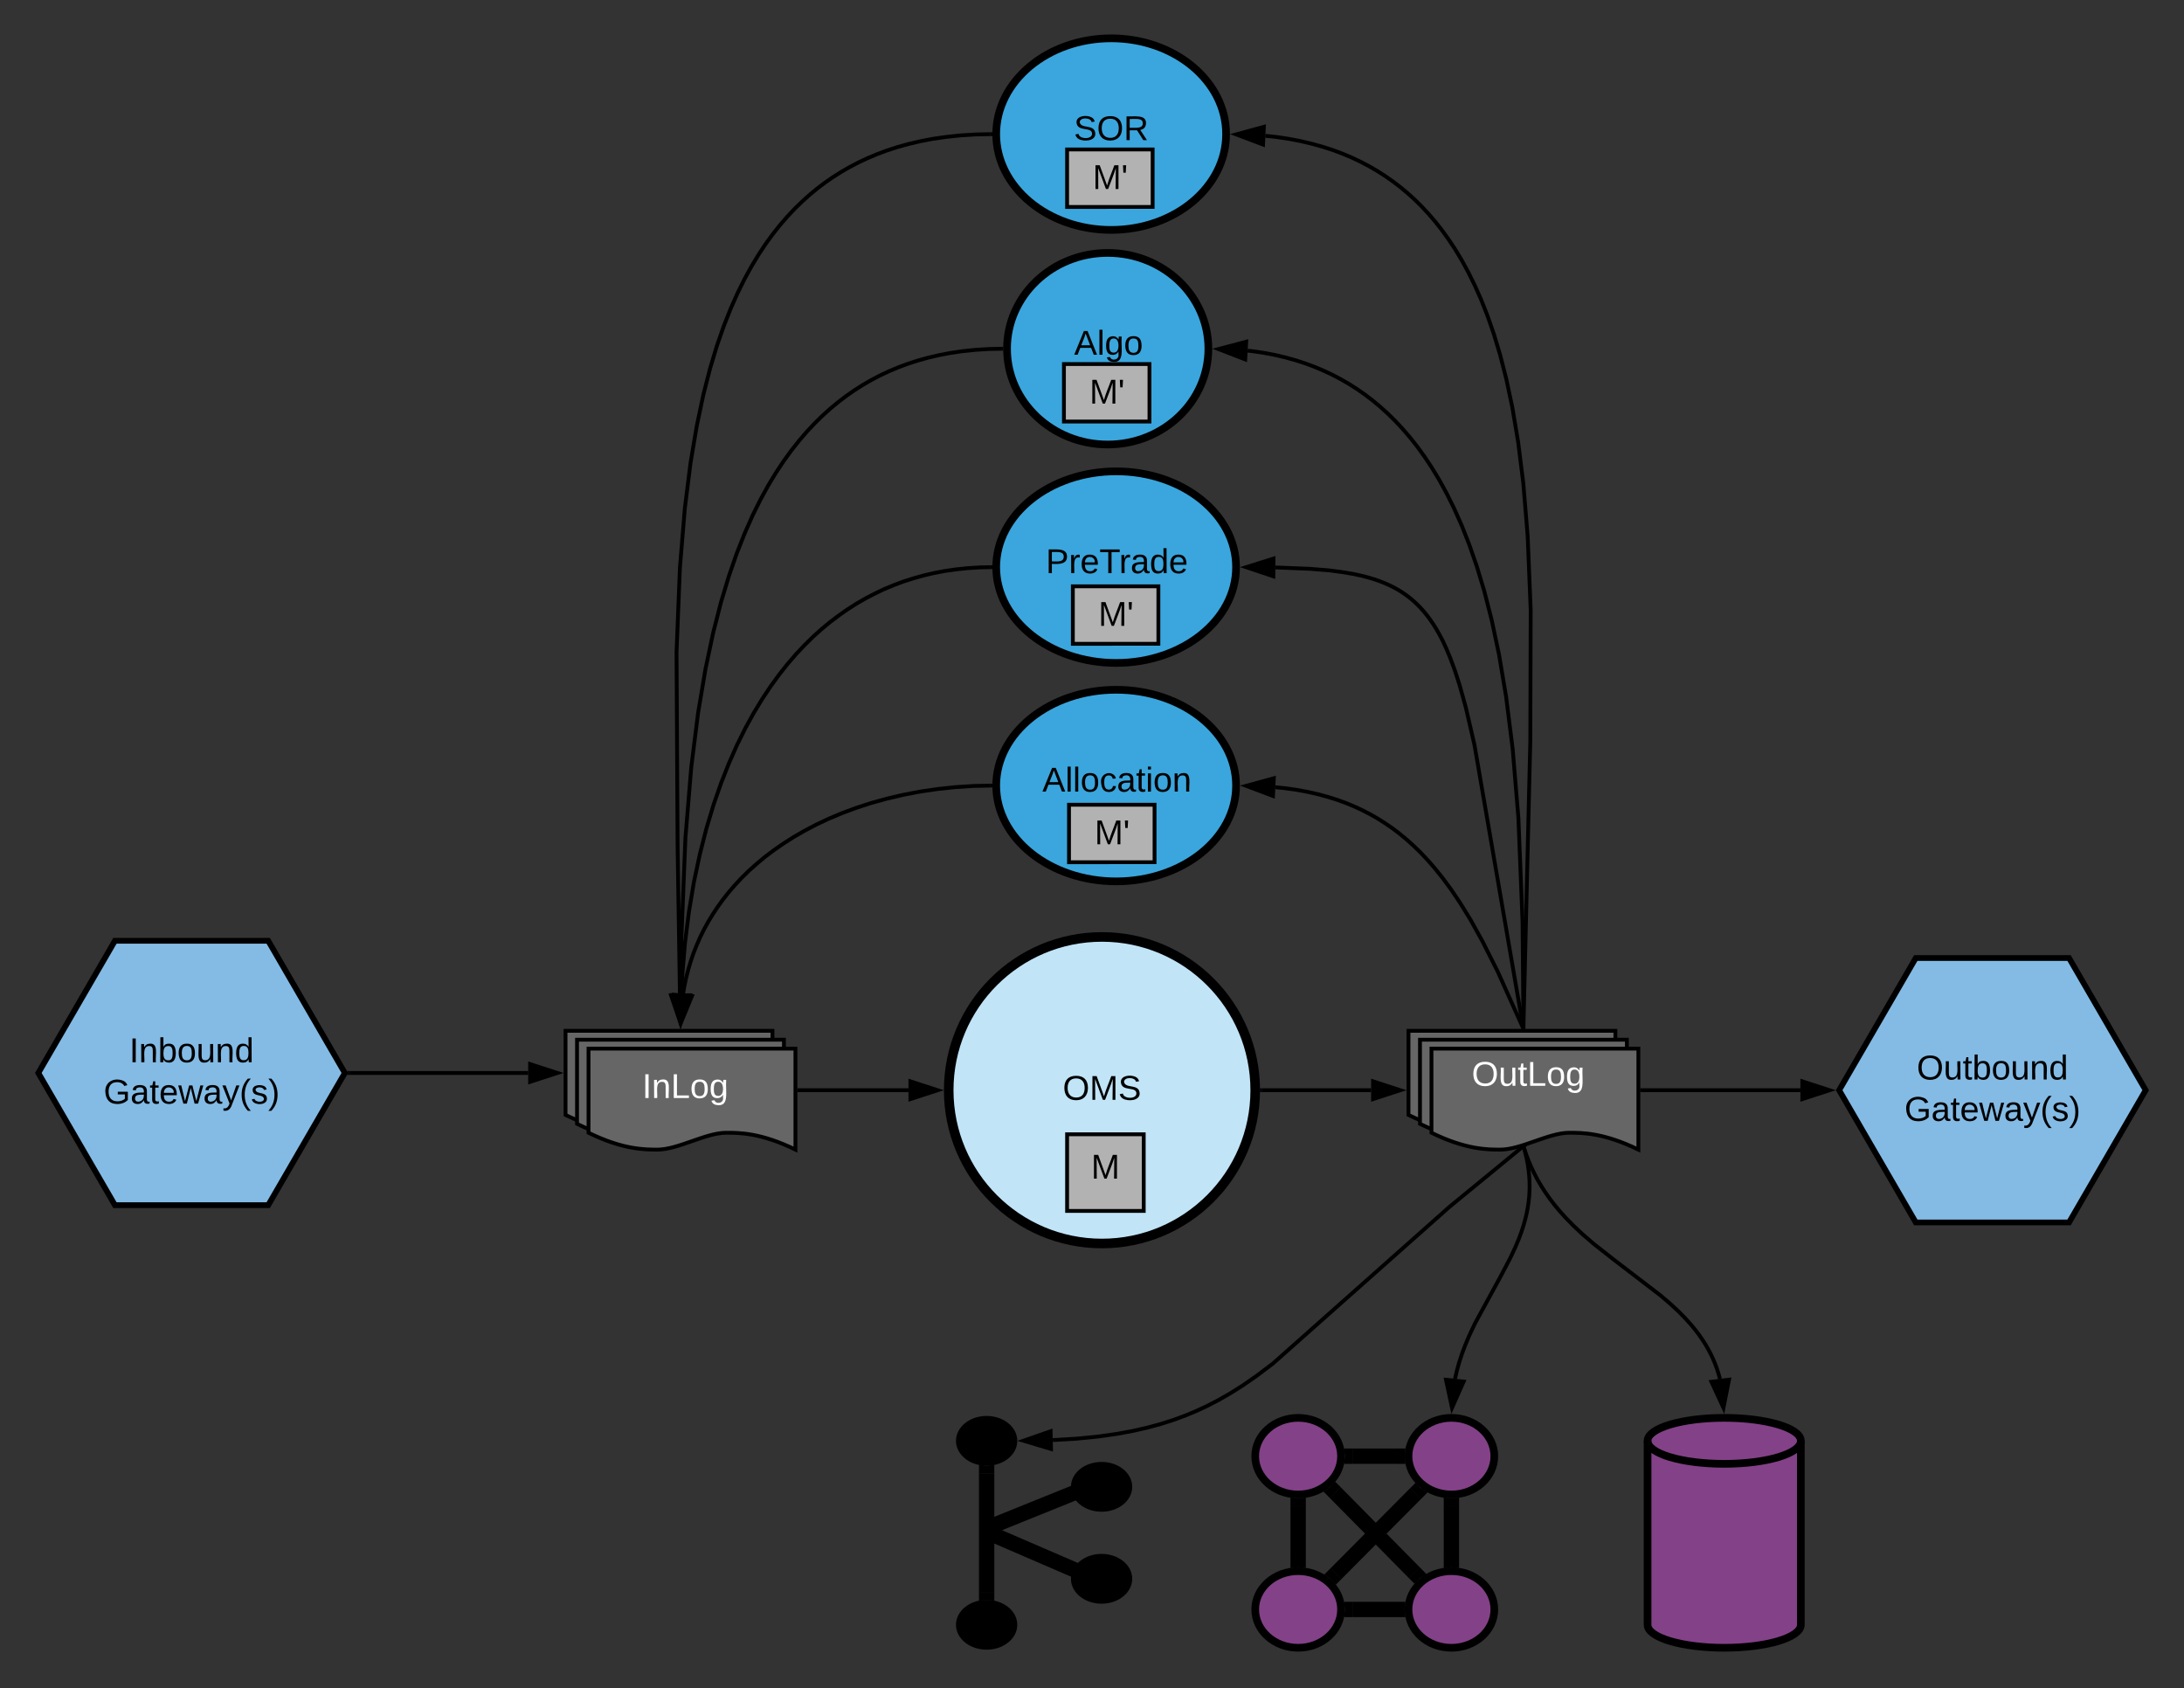 <svg xmlns="http://www.w3.org/2000/svg" xmlns:xlink="http://www.w3.org/1999/xlink" xmlns:lucid="lucid" width="1140" height="881"><rect width="100%" height="100%" fill="#333333" stroke="none"/><g transform="translate(-360 -80)" lucid:page-tab-id="0_0"><path d="M1320 649l40-69h80l40 69-40 69h-80z" stroke="#000" stroke-width="3" fill="#83bbe5"/><use xlink:href="#a" transform="matrix(1,0,0,1,1325,585) translate(35.505 58.4)"/><use xlink:href="#b" transform="matrix(1,0,0,1,1325,585) translate(29.08 80)"/><path d="M380 640l40-69h80l40 69-40 69h-80z" stroke="#000" stroke-width="3" fill="#83bbe5"/><use xlink:href="#c" transform="matrix(1,0,0,1,385,576) translate(42.505 58.4)"/><use xlink:href="#b" transform="matrix(1,0,0,1,385,576) translate(29.08 80)"/><path d="M655.2 618h108v52.7c-18.04-8.8-29.27-8.8-36.07-8.8-10.8 0-25.17 8.8-35.97 8.8-6.7 0-18.03 0-35.96-8.8z" stroke="#000" stroke-width="2" fill="#666"/><path d="M661.2 622.65h108v52.7c-18.04-8.8-29.27-8.8-36.07-8.8-10.8 0-25.17 8.8-35.97 8.8-6.7 0-18.03 0-35.96-8.8z" stroke="#000" stroke-width="2" fill="#666"/><path d="M667.2 627.3h108V680c-18.04-8.8-29.27-8.8-36.07-8.8-10.8 0-25.17 8.8-35.97 8.8-6.7 0-18.03 0-35.96-8.8z" stroke="#000" stroke-width="2" fill="#666"/><use xlink:href="#d" transform="matrix(1,0,0,1,672.2,632.3) translate(23 20.775)"/><path d="M1095.2 618h108v52.7c-18.04-8.8-29.27-8.8-36.07-8.8-10.8 0-25.17 8.8-35.97 8.8-6.7 0-18.03 0-35.96-8.8z" stroke="#000" stroke-width="2" fill="#666"/><path d="M1101.2 622.65h108v52.7c-18.04-8.8-29.27-8.8-36.07-8.8-10.8 0-25.17 8.8-35.97 8.8-6.7 0-18.03 0-35.96-8.8z" stroke="#000" stroke-width="2" fill="#666"/><path d="M1107.2 627.3h108V680c-18.04-8.8-29.27-8.8-36.07-8.8-10.8 0-25.17 8.8-35.97 8.8-6.7 0-18.03 0-35.96-8.8z" stroke="#000" stroke-width="2" fill="#666"/><use xlink:href="#e" transform="matrix(1,0,0,1,1112.2,632.3) translate(16 14.4)"/><path d="M777.2 649h57" stroke="#000" stroke-width="2" fill="none"/><path d="M777.23 650h-1.03v-2h1.03z"/><path d="M849.46 649l-14.26 4.64v-9.28z" stroke="#000" stroke-width="2"/><path d="M1018.7 649h57" stroke="#000" stroke-width="2" fill="none"/><path d="M1018.73 650h-1.06l.03-.97V648h1.03z"/><path d="M1090.96 649l-14.26 4.64v-9.28z" stroke="#000" stroke-width="2"/><path d="M1015.2 649c0 44.18-35.82 80-80 80s-80-35.82-80-80 35.82-80 80-80 80 35.82 80 80z" stroke="#000" stroke-width="5" fill="#c1e4f7"/><use xlink:href="#f" transform="matrix(1,0,0,1,860.2,574) translate(54.525 80.025)"/><path d="M542.73 640h92.97" stroke="#000" stroke-width="2" fill="none"/><path d="M542.76 641h-1.6l.57-1-.58-1h1.6z"/><path d="M650.96 640l-14.26 4.64v-9.28z" stroke="#000" stroke-width="2"/><path d="M1217.2 649h82.56" stroke="#000" stroke-width="2" fill="none"/><path d="M1217.23 650h-1.03v-2h1.03z"/><path d="M1315.03 649l-14.27 4.64v-9.28z" stroke="#000" stroke-width="2"/><path d="M1005.2 490c0 27.6-28.03 50-62.6 50S880 517.6 880 490s28.03-50 62.6-50 62.6 22.4 62.6 50z" stroke="#000" stroke-width="4" fill="#3aa6dd"/><use xlink:href="#g" transform="matrix(1,0,0,1,885,445) translate(19.075 48.15)"/><path d="M1154.8 616.1l-13.02-29-8-15.88-6.22-11.2-5.32-8.65-4.75-7.07-4.4-5.96-4.12-5.14-3.94-4.5-3.82-4.03-3.74-3.6-3.7-3.3-3.66-3-3.68-2.76-3.73-2.54-3.77-2.37-3.88-2.2-4-2.06-4.13-1.92-4.3-1.78-4.55-1.66-4.8-1.52-5.13-1.4-5.5-1.25-5.96-1.1-6.53-.9-4.47-.44" stroke="#000" stroke-width="2" fill="none"/><path d="M1156.3 617h-2.2l-.23-.53 1.82-.82z"/><path d="M1010.43 490.15l14.47-3.97-.43 9.26z" stroke="#000" stroke-width="2"/><path d="M877 490.02l-8.64.18-9.54.6-9.38 1-9.15 1.34-8.88 1.7-8.53 2-8.16 2.26-7.77 2.53-7.35 2.73-6.93 2.9-6.53 3.08-6.1 3.2-5.74 3.3-5.34 3.4-5 3.46-4.65 3.52-4.33 3.6-4.04 3.62-3.75 3.67-3.48 3.72-3.24 3.75-3 3.78-2.77 3.83-2.57 3.87-2.37 3.9-2.2 3.98-2 4.02-1.8 4.1-1.66 4.15-1.47 4.24-1.3 4.33-1.15 4.44-.96 4.55-.65 3.82" stroke="#000" stroke-width="2" fill="none"/><path d="M878 490l.03 1-1.04.02-.05-2 1.1-.02z"/><path d="M715.45 613.77l-3.54-14.57 9.26.7z" stroke="#000" stroke-width="2"/><path d="M1155.03 616l-25.4-147.26-4.45-19.28-3.23-11.66-2.65-8.18-2.3-6.2-2.07-4.96-1.9-4.1-1.82-3.45-1.7-2.97-1.67-2.62-1.62-2.33-1.58-2.1-1.58-1.9-1.58-1.77-1.6-1.63-1.6-1.5-1.65-1.44-1.68-1.34-1.75-1.28-1.83-1.22-1.92-1.17-2.05-1.12-2.18-1.08-2.38-1.05-2.6-1.03-2.86-1-3.24-.98-3.74-.96-4.4-.94-5.4-.9-6.96-.9-9.8-.8-16.84-.68h-1.28" stroke="#000" stroke-width="2" fill="none"/><path d="M1156.2 617h-2l-.16-.85 1.97-.34z"/><path d="M1010.44 376.03l14.3-4.5-.08 9.26z" stroke="#000" stroke-width="2"/><path d="M877 376.02l-5.66.12-6.36.4-6.1.64-5.86.86-5.65 1.08-5.47 1.28-5.3 1.5-5.18 1.66-5.04 1.88-4.93 2.07-4.84 2.3-4.75 2.48-4.7 2.7-4.63 2.95-4.58 3.2-4.55 3.44-4.52 3.73-4.5 4.05-4.46 4.38-4.46 4.74-4.45 5.16-4.42 5.6-4.42 6.1-4.4 6.62-4.4 7.24-4.34 7.9-4.28 8.64-4.2 9.46-4.1 10.35-3.94 11.3-3.73 12.36-3.44 13.44-3.1 14.53-2.62 15.62-2.1 16.6-1.45 17.45-.36 8.66" stroke="#000" stroke-width="2" fill="none"/><path d="M878 376l.03 1-1.04.02-.05-2 1.1-.02z"/><path d="M715.3 613.77l-4.27-14.4 9.26.26z" stroke="#000" stroke-width="2"/><path d="M1000 150c0 27.6-26.86 50-60 50s-60-22.4-60-50 26.86-50 60-50 60 22.4 60 50z" stroke="#000" stroke-width="4" fill="#3aa6dd"/><use xlink:href="#h" transform="matrix(1,0,0,1,885,105) translate(35.525 48.15)"/><path d="M882.64 262.02l-6.57.14-7.08.44-6.66.7-6.28.92-5.95 1.14-5.65 1.33-5.4 1.5-5.2 1.68-5 1.86-4.82 2.03-4.68 2.2-4.55 2.38-4.44 2.56-4.34 2.77-4.26 2.96-4.2 3.2-4.14 3.4-4.1 3.7-4.07 4-4.04 4.3-4.02 4.67-4.02 5.08-4.03 5.54-4.04 6.08-4.06 6.7-4.08 7.42-4.1 8.26-4.1 9.26-4.15 10.46-4.13 11.92-4.14 13.7-4.1 16-4 18.9-3.84 22.8-3.56 28.28-3.05 36.83-2.17 53.7-.26 27.67" stroke="#000" stroke-width="2" fill="none"/><path d="M883.65 261.98l.02 1.02-1.03.02-.04-2 1.1-.02z"/><path d="M715.23 613.76l-4.5-14.3 9.27.08z" stroke="#000" stroke-width="2"/><path d="M877 150.02l-7.76.16-8.05.5-7.46.8-6.94 1-6.5 1.25-6.1 1.43-5.75 1.6-5.47 1.78-5.2 1.94-4.98 2.1-4.77 2.23-4.6 2.42-4.44 2.56-4.32 2.74-4.2 2.9-4.07 3.1-4 3.32-3.9 3.53-3.87 3.77-3.8 4.05-3.76 4.35-3.72 4.7-3.7 5.08-3.67 5.54-3.65 6.04-3.65 6.64-3.64 7.34-3.62 8.15-3.62 9.14-3.6 10.34-3.56 11.83-3.5 13.68-3.4 16.1-3.27 19.32-3 23.9-2.56 30.96-1.77 44.07.56 101.7 1.2 76.45" stroke="#000" stroke-width="2" fill="none"/><path d="M878 150l.03 1-1.04.02-.05-2 1.1-.02z"/><path d="M715.15 613.76l-4.86-14.2 9.26-.13z" stroke="#000" stroke-width="2"/><path d="M1011.22 263.02l2.4.25 6.12.9 5.8 1.1 5.5 1.3 5.26 1.47 5.03 1.63 4.83 1.8 4.67 1.96 4.52 2.13 4.4 2.3 4.27 2.46 4.18 2.65 4.1 2.85 4.02 3.06 3.98 3.3 3.92 3.53 3.9 3.82 3.86 4.12 3.85 4.46 3.85 4.85 3.84 5.3 3.85 5.8 3.86 6.37 3.88 7.06 3.9 7.86 3.93 8.8 3.93 9.96 3.95 11.34 3.94 13.06 3.9 15.22 3.83 18.05 3.67 21.85 3.43 27.28 2.98 35.96 2.17 54.28.47 54.86" stroke="#000" stroke-width="2" fill="none"/><path d="M996 262.18l14.5-3.84-.52 9.25z" stroke="#000" stroke-width="2"/><path d="M1156.2 617h-2v-1.02h2z"/><path d="M1020.48 150.88l5.28.55 6.76 1 6.3 1.2 5.92 1.4 5.58 1.55 5.28 1.7 5.02 1.88 4.8 2 4.57 2.17 4.4 2.3 4.26 2.46 4.1 2.6 4 2.78 3.9 2.96 3.8 3.14 3.73 3.35 3.64 3.58 3.6 3.85 3.55 4.1 3.5 4.44 3.48 4.8 3.46 5.18 3.43 5.67 3.4 6.22 3.4 6.85 3.4 7.6 3.36 8.5 3.34 9.6 3.3 10.95 3.23 12.62 3.13 14.78 2.98 17.67 2.73 21.7 2.3 27.8 1.57 38.5-.2 68.38-3.58 149.27" stroke="#000" stroke-width="2" fill="none"/><path d="M1005.24 150.15l14.47-3.95-.43 9.26z" stroke="#000" stroke-width="2"/><path d="M1156.22 616l-.02 1h-2l.02-1.05z"/><path d="M890 832c0 6.63-6.72 12-15 12-8.28 0-15-5.37-15-12s6.72-12 15-12c8.28 0 15 5.37 15 12zM890 928c0 6.63-6.72 12-15 12-8.28 0-15-5.37-15-12s6.72-12 15-12c8.28 0 15 5.37 15 12zM950 856c0 6.63-6.72 12-15 12-8.28 0-15-5.37-15-12s6.72-12 15-12c8.28 0 15 5.37 15 12zM950 904c0 6.63-6.72 12-15 12-8.28 0-15-5.37-15-12s6.72-12 15-12c8.28 0 15 5.37 15 12z" stroke="#000" stroke-width="2"/><path d="M875 911v-62" stroke="#000" stroke-width="8" fill="none"/><path d="M879 915.5l-4-.5-4 .5v-4.6h8zM875 845l4-.5v4.6h-8v-4.6z"/><path d="M878.7 876.08L921 859M878.8 876.05l-3.8 1.53M920.88 859.04l3.8-1.54M878.67 881.1l52.1 22.5M878.77 881.14L875 879.5M930.67 903.57l3.77 1.63" stroke="#000" stroke-width="8" fill="none"/><path d="M1060 920c0 11.05-10.03 20-22.4 20s-22.4-8.95-22.4-20 10.03-20 22.4-20 22.4 8.95 22.4 20z" stroke="#000" stroke-width="4" fill="#834187"/><path d="M1117.6 894v-28" stroke="#000" stroke-width="8" fill="none"/><path d="M1121.6 898.43l-3.9-.43h-.44l-3.66.44v-4.54h8zM1121.6 866.1h-8v-4.53l3.9.43h.44l3.66-.44z"/><path d="M1140 920c0 11.05-10.03 20-22.4 20s-22.4-8.95-22.4-20 10.03-20 22.4-20 22.4 8.95 22.4 20zM1060 840c0 11.05-10.03 20-22.4 20s-22.4-8.95-22.4-20 10.03-20 22.4-20 22.4 8.95 22.4 20zM1140 840c0 11.05-10.03 20-22.4 20s-22.4-8.95-22.4-20 10.03-20 22.4-20 22.4 8.95 22.4 20z" stroke="#000" stroke-width="4" fill="#834187"/><path d="M1066 840h23.2" stroke="#000" stroke-width="8" fill="none"/><path d="M1066.1 844h-4.53l.43-3.9v-.37l-.45-3.73h4.55zM1093.2 839.9v.37l.45 3.73h-4.55v-8h4.53z"/><path d="M1037.6 894v-28" stroke="#000" stroke-width="8" fill="none"/><path d="M1041.6 898.43l-3.9-.43h-.44l-3.66.44v-4.54h8zM1041.6 866.1h-8v-4.53l3.9.43h.44l3.66-.44z"/><path d="M1066 920h23.2" stroke="#000" stroke-width="8" fill="none"/><path d="M1066.1 924h-4.53l.43-3.9v-.37l-.45-3.73h4.55zM1093.2 919.9v.37l.45 3.73h-4.55v-8h4.53z"/><path d="M1056.95 858.98l41.4 41.94" stroke="#000" stroke-width="8" fill="none"/><path d="M1059.87 856.25l-5.7 5.62-3.42-3.47 3.1-1.97 3.1-3.13zM1104.57 901.53l-3.23 2.04-3 3.03-2.9-2.95 5.68-5.62z"/><path d="M1057.3 901.38l41.6-41.85" stroke="#000" stroke-width="8" fill="none"/><path d="M1060.2 904.13l-2.88 2.9-3.62-3.58-2.53-1.58 3.36-3.38zM1101.5 856.55l3.72 2.3-3.54 3.57-5.68-5.64 2.84-2.86z"/><path d="M1154.42 678.83l-37.88 31.08-92.17 81.8-8.66 6.52-7.2 4.98-6.46 4.06-6.04 3.46-5.84 3.02-5.78 2.7-5.87 2.43-6.05 2.22-6.38 2.04-6.86 1.88-7.52 1.73-8.44 1.57-9.72 1.4-11.57 1.15-12.45.72" stroke="#000" stroke-width="2" fill="none"/><path d="M1155.04 679.62l-.9-1.1 3.55-1.08z"/><path d="M894.24 831.93l14.16-4.95.2 9.27z" stroke="#000" stroke-width="2"/><path d="M1155.47 679.16l.66 2.34.74 3.16.58 3.04.43 2.93.3 2.86.18 2.8.06 2.76-.06 2.75-.17 2.77-.3 2.8-.42 2.83-.56 2.93-.72 3.05-.9 3.23-1.13 3.5-1.44 3.85-1.88 4.47-2.64 5.6-4.8 9.13-13.46 24.68-3 6.34-2.18 5.2-1.73 4.64-1.4 4.3-1.12 4.04-.9 3.9-.1.6" stroke="#000" stroke-width="2" fill="none"/><path d="M1156.44 678.9l-1.93.55-.26-.97 1.92-.58z"/><path d="M1117.93 814.78l-3.15-14.66 9.22.94z" stroke="#000" stroke-width="2"/><path d="M1300 928c0 6.63-17.9 12-40 12s-40-5.37-40-12v-96c0-6.63 17.9-12 40-12s40 5.37 40 12z" stroke="#000" stroke-width="4" fill="#834187"/><path d="M1300 832c0 6.63-17.9 12-40 12s-40-5.37-40-12" stroke="#000" stroke-width="4" fill="none"/><path d="M1155.5 679.14l.88 2.67 1.3 3.52 1.44 3.4 1.57 3.35 1.7 3.3 1.9 3.27 2.08 3.27 2.3 3.3 2.55 3.37 2.88 3.48 3.3 3.65 3.84 3.92 4.68 4.4 6.16 5.3 10.7 8.4 24.15 18.5 5.5 4.74 4.06 3.8 3.25 3.33 2.73 3.02 2.34 2.82 2.04 2.7 1.8 2.6 1.62 2.53 1.44 2.5 1.3 2.48 1.17 2.48 1.04 2.5.95 2.53.83 2.6.74 2.64.04.17" stroke="#000" stroke-width="2" fill="none"/><path d="M1156.47 678.86l-1.9.62-.33-1 1.92-.58z"/><path d="M1259.62 814.8l-6.3-13.63 9.2-1.1z" stroke="#000" stroke-width="2"/><path d="M917 672h40v40h-40z" stroke="#000" stroke-width="2" fill="#b2b2b2"/><use xlink:href="#i" transform="matrix(1,0,0,1,922,677) translate(7.525 18.15)"/><path d="M917 158h44.65v30H917z" stroke="#000" stroke-width="2" fill="#b2b2b2"/><use xlink:href="#j" transform="matrix(1,0,0,1,922,163) translate(8.325 15.65)"/><path d="M918 500h44.65v30H918z" stroke="#000" stroke-width="2" fill="#b2b2b2"/><use xlink:href="#j" transform="matrix(1,0,0,1,923,505) translate(8.325 15.65)"/><path d="M1005.2 376c0 27.6-28.03 50-62.6 50S880 403.6 880 376s28.03-50 62.6-50 62.6 22.4 62.6 50z" stroke="#000" stroke-width="4" fill="#3aa6dd"/><use xlink:href="#k" transform="matrix(1,0,0,1,885,331) translate(20.9 48.15)"/><path d="M920 386h44.65v30H920z" stroke="#000" stroke-width="2" fill="#b2b2b2"/><use xlink:href="#j" transform="matrix(1,0,0,1,925,391) translate(8.325 15.65)"/><path d="M990.75 262c0 27.6-23.53 50-52.55 50-29.02 0-52.55-22.4-52.55-50s23.53-50 52.55-50c29.02 0 52.55 22.4 52.55 50z" stroke="#000" stroke-width="4" fill="#3aa6dd"/><use xlink:href="#l" transform="matrix(1,0,0,1,890.65,217) translate(30.025 48.15)"/><path d="M915.35 270H960v30h-44.65z" stroke="#000" stroke-width="2" fill="#b2b2b2"/><g><use xlink:href="#j" transform="matrix(1,0,0,1,920.35,275) translate(8.325 15.65)"/></g><defs><path d="M140-251c81 0 123 46 123 126C263-46 219 4 140 4 59 4 17-45 17-125s42-126 123-126zm0 227c63 0 89-41 89-101s-29-99-89-99c-61 0-89 39-89 99S79-25 140-24" id="m"/><path d="M84 4C-5 8 30-112 23-190h32v120c0 31 7 50 39 49 72-2 45-101 50-169h31l1 190h-30c-1-10 1-25-2-33-11 22-28 36-60 37" id="n"/><path d="M59-47c-2 24 18 29 38 22v24C64 9 27 4 27-40v-127H5v-23h24l9-43h21v43h35v23H59v120" id="o"/><path d="M115-194c53 0 69 39 70 98 0 66-23 100-70 100C84 3 66-7 56-30L54 0H23l1-261h32v101c10-23 28-34 59-34zm-8 174c40 0 45-34 45-75 0-40-5-75-45-74-42 0-51 32-51 76 0 43 10 73 51 73" id="p"/><path d="M100-194c62-1 85 37 85 99 1 63-27 99-86 99S16-35 15-95c0-66 28-99 85-99zM99-20c44 1 53-31 53-75 0-43-8-75-51-75s-53 32-53 75 10 74 51 75" id="q"/><path d="M117-194c89-4 53 116 60 194h-32v-121c0-31-8-49-39-48C34-167 62-67 57 0H25l-1-190h30c1 10-1 24 2 32 11-22 29-35 61-36" id="r"/><path d="M85-194c31 0 48 13 60 33l-1-100h32l1 261h-30c-2-10 0-23-3-31C134-8 116 4 85 4 32 4 16-35 15-94c0-66 23-100 70-100zm9 24c-40 0-46 34-46 75 0 40 6 74 45 74 42 0 51-32 51-76 0-42-9-74-50-73" id="s"/><g id="a"><use transform="matrix(0.05,0,0,0.05,0,0)" xlink:href="#m"/><use transform="matrix(0.05,0,0,0.05,14,0)" xlink:href="#n"/><use transform="matrix(0.05,0,0,0.05,24,0)" xlink:href="#o"/><use transform="matrix(0.05,0,0,0.05,29,0)" xlink:href="#p"/><use transform="matrix(0.05,0,0,0.05,39,0)" xlink:href="#q"/><use transform="matrix(0.05,0,0,0.05,49,0)" xlink:href="#n"/><use transform="matrix(0.05,0,0,0.05,59,0)" xlink:href="#r"/><use transform="matrix(0.05,0,0,0.05,69,0)" xlink:href="#s"/></g><path d="M143 4C61 4 22-44 18-125c-5-107 100-154 193-111 17 8 29 25 37 43l-32 9c-13-25-37-40-76-40-61 0-88 39-88 99 0 61 29 100 91 101 35 0 62-11 79-27v-45h-74v-28h105v86C228-13 192 4 143 4" id="t"/><path d="M141-36C126-15 110 5 73 4 37 3 15-17 15-53c-1-64 63-63 125-63 3-35-9-54-41-54-24 1-41 7-42 31l-33-3c5-37 33-52 76-52 45 0 72 20 72 64v82c-1 20 7 32 28 27v20c-31 9-61-2-59-35zM48-53c0 20 12 33 32 33 41-3 63-29 60-74-43 2-92-5-92 41" id="u"/><path d="M100-194c63 0 86 42 84 106H49c0 40 14 67 53 68 26 1 43-12 49-29l28 8c-11 28-37 45-77 45C44 4 14-33 15-96c1-61 26-98 85-98zm52 81c6-60-76-77-97-28-3 7-6 17-6 28h103" id="v"/><path d="M206 0h-36l-40-164L89 0H53L-1-190h32L70-26l43-164h34l41 164 42-164h31" id="w"/><path d="M179-190L93 31C79 59 56 82 12 73V49c39 6 53-20 64-50L1-190h34L92-34l54-156h33" id="x"/><path d="M87 75C49 33 22-17 22-94c0-76 28-126 65-167h31c-38 41-64 92-64 168S80 34 118 75H87" id="y"/><path d="M135-143c-3-34-86-38-87 0 15 53 115 12 119 90S17 21 10-45l28-5c4 36 97 45 98 0-10-56-113-15-118-90-4-57 82-63 122-42 12 7 21 19 24 35" id="z"/><path d="M33-261c38 41 65 92 65 168S71 34 33 75H2C39 34 66-17 66-93S39-220 2-261h31" id="A"/><g id="b"><use transform="matrix(0.05,0,0,0.05,0,0)" xlink:href="#t"/><use transform="matrix(0.05,0,0,0.05,14,0)" xlink:href="#u"/><use transform="matrix(0.05,0,0,0.05,24,0)" xlink:href="#o"/><use transform="matrix(0.05,0,0,0.05,29,0)" xlink:href="#v"/><use transform="matrix(0.05,0,0,0.05,39,0)" xlink:href="#w"/><use transform="matrix(0.05,0,0,0.05,51.95,0)" xlink:href="#u"/><use transform="matrix(0.05,0,0,0.05,61.95,0)" xlink:href="#x"/><use transform="matrix(0.05,0,0,0.05,70.95,0)" xlink:href="#y"/><use transform="matrix(0.05,0,0,0.05,76.9,0)" xlink:href="#z"/><use transform="matrix(0.05,0,0,0.05,85.9,0)" xlink:href="#A"/></g><path d="M33 0v-248h34V0H33" id="B"/><g id="c"><use transform="matrix(0.05,0,0,0.05,0,0)" xlink:href="#B"/><use transform="matrix(0.05,0,0,0.05,5,0)" xlink:href="#r"/><use transform="matrix(0.05,0,0,0.05,15,0)" xlink:href="#p"/><use transform="matrix(0.05,0,0,0.05,25,0)" xlink:href="#q"/><use transform="matrix(0.05,0,0,0.05,35,0)" xlink:href="#n"/><use transform="matrix(0.05,0,0,0.05,45,0)" xlink:href="#r"/><use transform="matrix(0.05,0,0,0.05,55,0)" xlink:href="#s"/></g><path fill="#fff" d="M33 0v-248h34V0H33" id="C"/><path fill="#fff" d="M117-194c89-4 53 116 60 194h-32v-121c0-31-8-49-39-48C34-167 62-67 57 0H25l-1-190h30c1 10-1 24 2 32 11-22 29-35 61-36" id="D"/><path fill="#fff" d="M30 0v-248h33v221h125V0H30" id="E"/><path fill="#fff" d="M100-194c62-1 85 37 85 99 1 63-27 99-86 99S16-35 15-95c0-66 28-99 85-99zM99-20c44 1 53-31 53-75 0-43-8-75-51-75s-53 32-53 75 10 74 51 75" id="F"/><path fill="#fff" d="M177-190C167-65 218 103 67 71c-23-6-38-20-44-43l32-5c15 47 100 32 89-28v-30C133-14 115 1 83 1 29 1 15-40 15-95c0-56 16-97 71-98 29-1 48 16 59 35 1-10 0-23 2-32h30zM94-22c36 0 50-32 50-73 0-42-14-75-50-75-39 0-46 34-46 75s6 73 46 73" id="G"/><g id="d"><use transform="matrix(0.05,0,0,0.05,0,0)" xlink:href="#C"/><use transform="matrix(0.05,0,0,0.05,5,0)" xlink:href="#D"/><use transform="matrix(0.05,0,0,0.05,15,0)" xlink:href="#E"/><use transform="matrix(0.05,0,0,0.05,25,0)" xlink:href="#F"/><use transform="matrix(0.05,0,0,0.05,35,0)" xlink:href="#G"/></g><path fill="#fff" d="M140-251c81 0 123 46 123 126C263-46 219 4 140 4 59 4 17-45 17-125s42-126 123-126zm0 227c63 0 89-41 89-101s-29-99-89-99c-61 0-89 39-89 99S79-25 140-24" id="H"/><path fill="#fff" d="M84 4C-5 8 30-112 23-190h32v120c0 31 7 50 39 49 72-2 45-101 50-169h31l1 190h-30c-1-10 1-25-2-33-11 22-28 36-60 37" id="I"/><path fill="#fff" d="M59-47c-2 24 18 29 38 22v24C64 9 27 4 27-40v-127H5v-23h24l9-43h21v43h35v23H59v120" id="J"/><g id="e"><use transform="matrix(0.05,0,0,0.05,0,0)" xlink:href="#H"/><use transform="matrix(0.05,0,0,0.05,14,0)" xlink:href="#I"/><use transform="matrix(0.05,0,0,0.05,24,0)" xlink:href="#J"/><use transform="matrix(0.05,0,0,0.05,29,0)" xlink:href="#E"/><use transform="matrix(0.05,0,0,0.05,39,0)" xlink:href="#F"/><use transform="matrix(0.05,0,0,0.05,49,0)" xlink:href="#G"/></g><path d="M240 0l2-218c-23 76-54 145-80 218h-23L58-218 59 0H30v-248h44l77 211c21-75 51-140 76-211h43V0h-30" id="K"/><path d="M185-189c-5-48-123-54-124 2 14 75 158 14 163 119 3 78-121 87-175 55-17-10-28-26-33-46l33-7c5 56 141 63 141-1 0-78-155-14-162-118-5-82 145-84 179-34 5 7 8 16 11 25" id="L"/><g id="f"><use transform="matrix(0.05,0,0,0.05,0,0)" xlink:href="#m"/><use transform="matrix(0.05,0,0,0.05,14,0)" xlink:href="#K"/><use transform="matrix(0.05,0,0,0.05,28.95,0)" xlink:href="#L"/></g><path d="M205 0l-28-72H64L36 0H1l101-248h38L239 0h-34zm-38-99l-47-123c-12 45-31 82-46 123h93" id="M"/><path d="M24 0v-261h32V0H24" id="N"/><path d="M96-169c-40 0-48 33-48 73s9 75 48 75c24 0 41-14 43-38l32 2c-6 37-31 61-74 61-59 0-76-41-82-99-10-93 101-131 147-64 4 7 5 14 7 22l-32 3c-4-21-16-35-41-35" id="O"/><path d="M24-231v-30h32v30H24zM24 0v-190h32V0H24" id="P"/><g id="g"><use transform="matrix(0.05,0,0,0.05,0,0)" xlink:href="#M"/><use transform="matrix(0.05,0,0,0.05,12,0)" xlink:href="#N"/><use transform="matrix(0.05,0,0,0.05,15.95,0)" xlink:href="#N"/><use transform="matrix(0.05,0,0,0.05,19.9,0)" xlink:href="#q"/><use transform="matrix(0.05,0,0,0.05,29.9,0)" xlink:href="#O"/><use transform="matrix(0.05,0,0,0.05,38.9,0)" xlink:href="#u"/><use transform="matrix(0.05,0,0,0.05,48.9,0)" xlink:href="#o"/><use transform="matrix(0.05,0,0,0.05,53.9,0)" xlink:href="#P"/><use transform="matrix(0.05,0,0,0.05,57.85,0)" xlink:href="#q"/><use transform="matrix(0.05,0,0,0.05,67.85,0)" xlink:href="#r"/></g><path d="M233-177c-1 41-23 64-60 70L243 0h-38l-65-103H63V0H30v-248c88 3 205-21 203 71zM63-129c60-2 137 13 137-47 0-61-80-42-137-45v92" id="Q"/><g id="h"><use transform="matrix(0.05,0,0,0.05,0,0)" xlink:href="#L"/><use transform="matrix(0.05,0,0,0.05,12,0)" xlink:href="#m"/><use transform="matrix(0.05,0,0,0.05,26,0)" xlink:href="#Q"/></g><use transform="matrix(0.05,0,0,0.05,0,0)" xlink:href="#K" id="i"/><path d="M47-170H22l-4-78h33" id="R"/><g id="j"><use transform="matrix(0.05,0,0,0.05,0,0)" xlink:href="#K"/><use transform="matrix(0.05,0,0,0.05,14.95,0)" xlink:href="#R"/></g><path d="M30-248c87 1 191-15 191 75 0 78-77 80-158 76V0H30v-248zm33 125c57 0 124 11 124-50 0-59-68-47-124-48v98" id="S"/><path d="M114-163C36-179 61-72 57 0H25l-1-190h30c1 12-1 29 2 39 6-27 23-49 58-41v29" id="T"/><path d="M127-220V0H93v-220H8v-28h204v28h-85" id="U"/><g id="k"><use transform="matrix(0.05,0,0,0.05,0,0)" xlink:href="#S"/><use transform="matrix(0.05,0,0,0.05,12,0)" xlink:href="#T"/><use transform="matrix(0.05,0,0,0.05,17.95,0)" xlink:href="#v"/><use transform="matrix(0.05,0,0,0.05,27.95,0)" xlink:href="#U"/><use transform="matrix(0.05,0,0,0.05,38.25,0)" xlink:href="#T"/><use transform="matrix(0.05,0,0,0.05,44.2,0)" xlink:href="#u"/><use transform="matrix(0.05,0,0,0.05,54.2,0)" xlink:href="#s"/><use transform="matrix(0.05,0,0,0.05,64.2,0)" xlink:href="#v"/></g><path d="M177-190C167-65 218 103 67 71c-23-6-38-20-44-43l32-5c15 47 100 32 89-28v-30C133-14 115 1 83 1 29 1 15-40 15-95c0-56 16-97 71-98 29-1 48 16 59 35 1-10 0-23 2-32h30zM94-22c36 0 50-32 50-73 0-42-14-75-50-75-39 0-46 34-46 75s6 73 46 73" id="V"/><g id="l"><use transform="matrix(0.05,0,0,0.05,0,0)" xlink:href="#M"/><use transform="matrix(0.05,0,0,0.05,12,0)" xlink:href="#N"/><use transform="matrix(0.05,0,0,0.05,15.95,0)" xlink:href="#V"/><use transform="matrix(0.05,0,0,0.05,25.95,0)" xlink:href="#q"/></g></defs></g></svg>